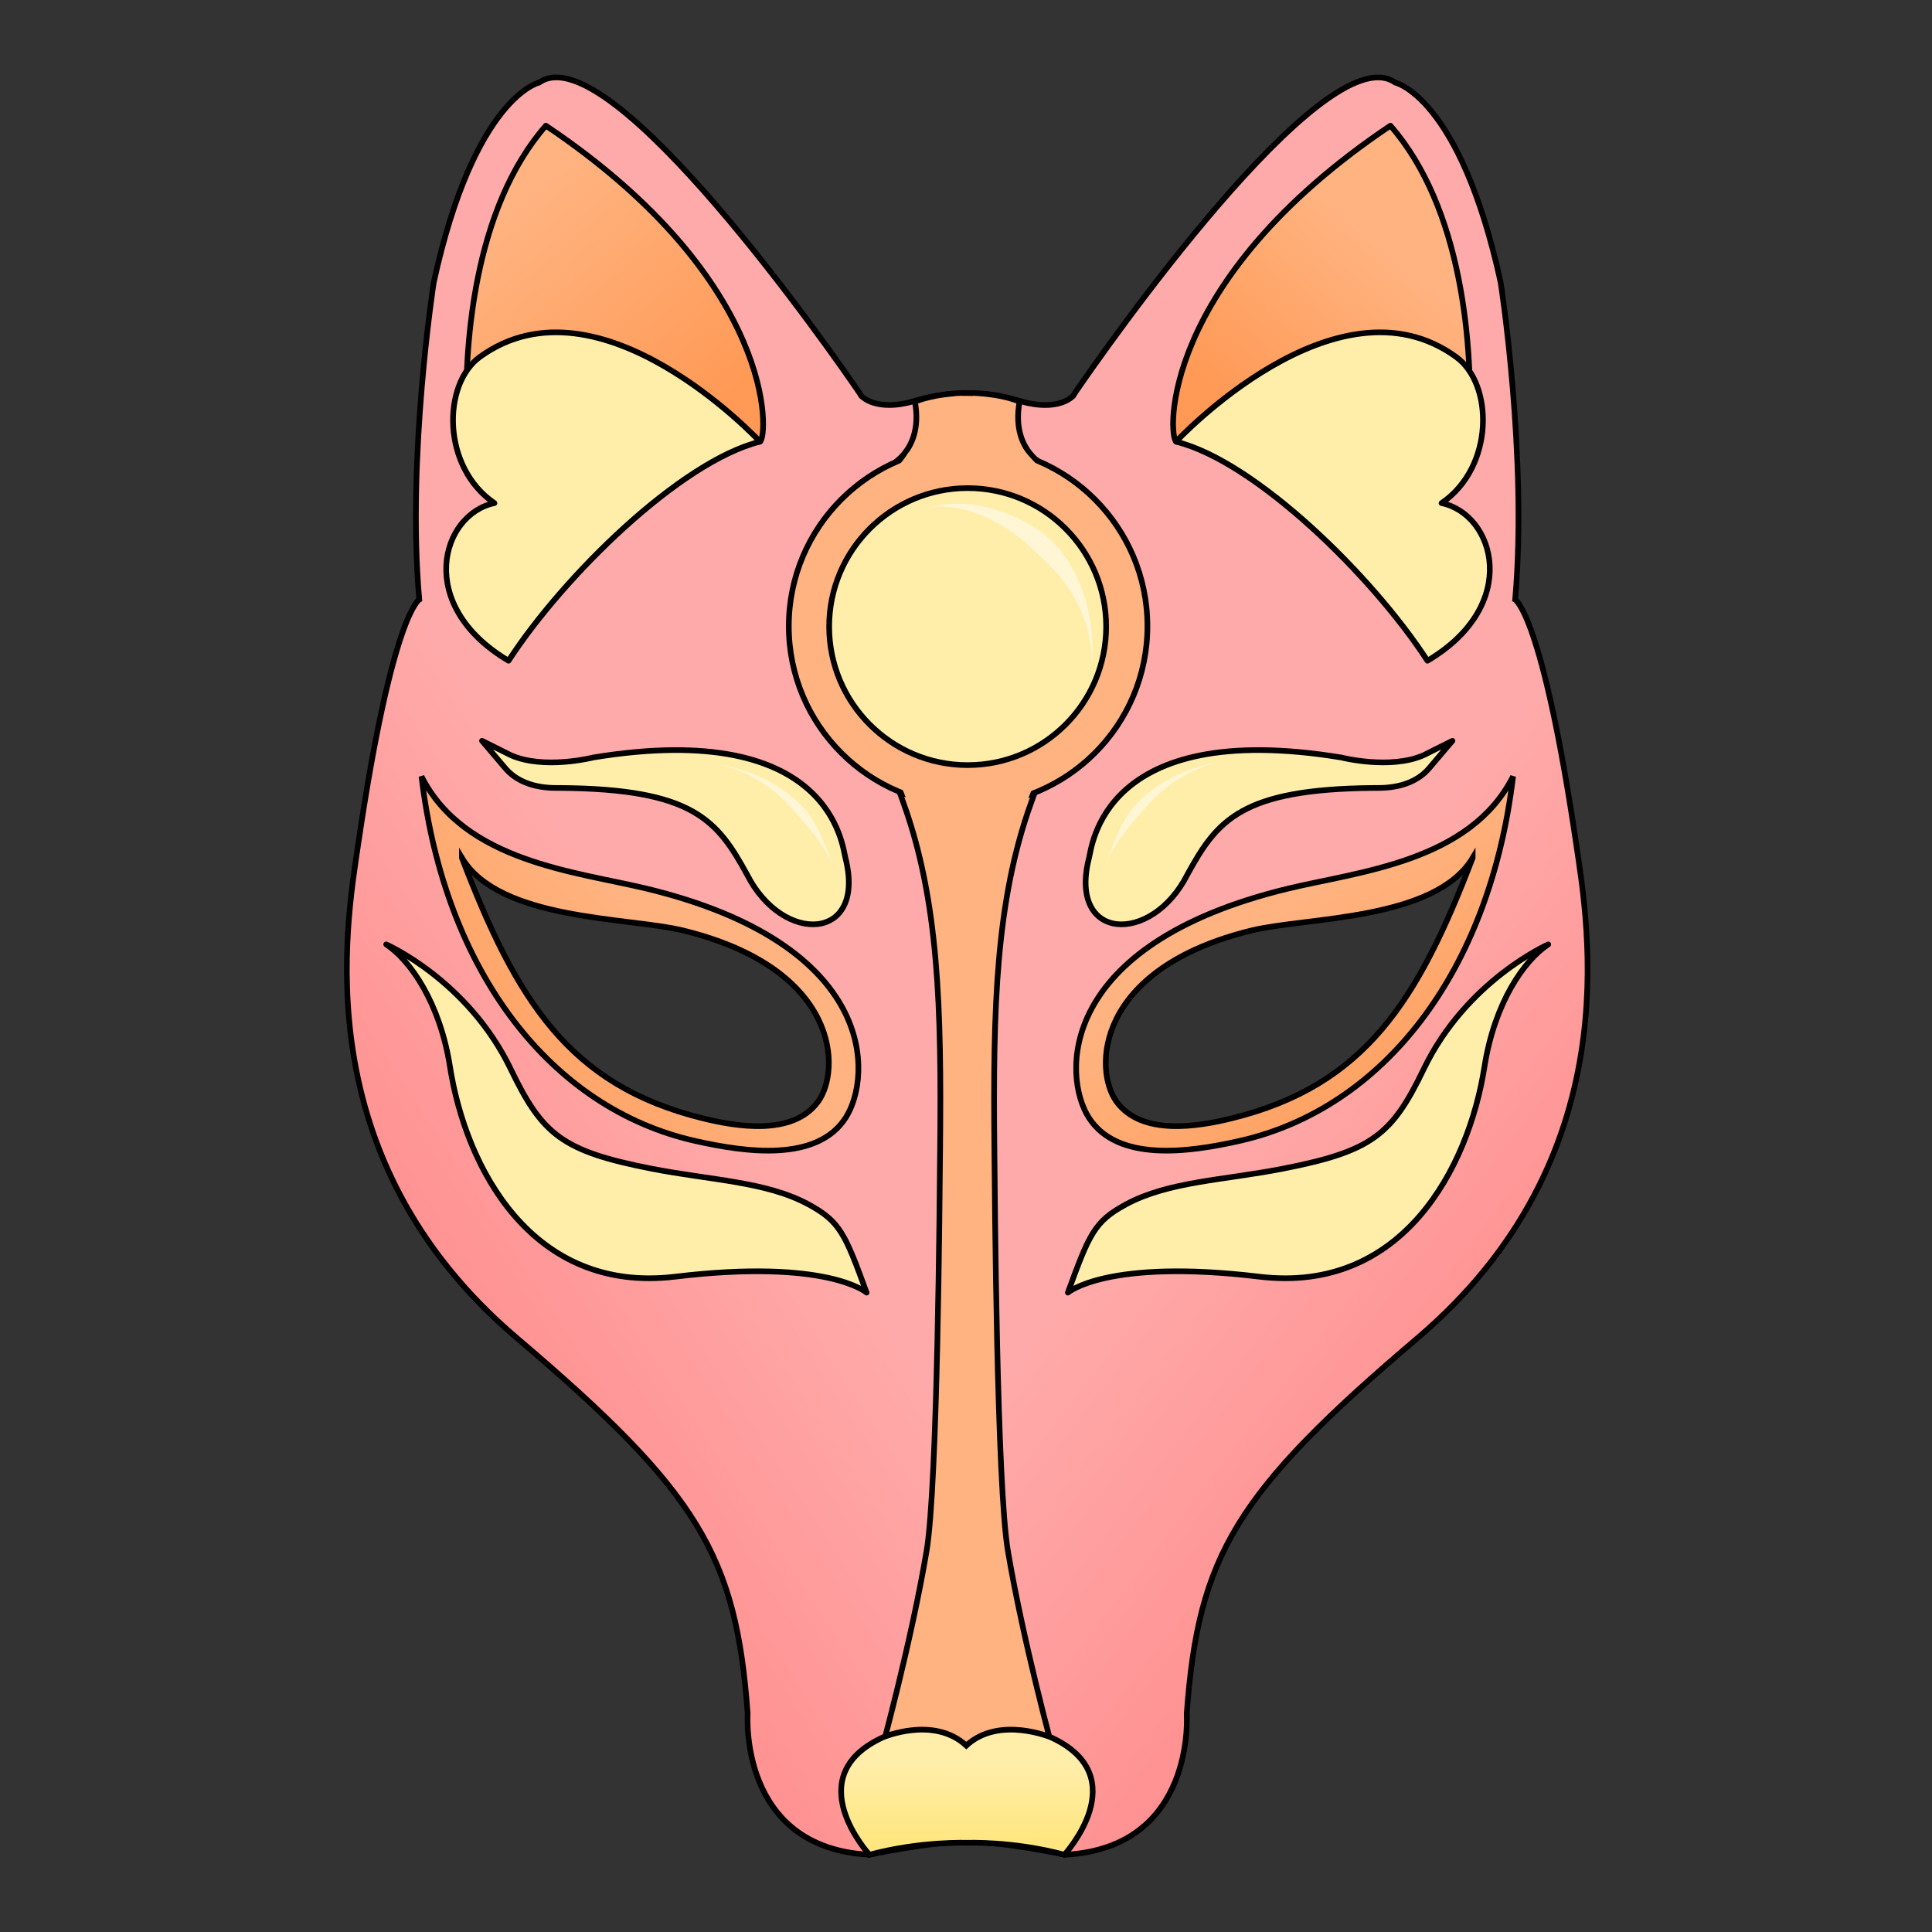 <svg cursor="default" version="1.1" viewBox="0 0 256 256" xmlns="http://www.w3.org/2000/svg" xmlns:xlink="http://www.w3.org/1999/xlink">
 <rect x="0" y="0" width="256" height="256" fill="#333333" stroke="none"/>
 <defs>
  <linearGradient id="linearGradient877">
   <stop stop-color="#ff8080" offset="0"/>
   <stop stop-color="#faa" offset="1"/>
  </linearGradient>
  <linearGradient id="linearGradient879" x1="46.5" x2="114.83" y1="216" y2="171.28" gradientUnits="userSpaceOnUse" xlink:href="#linearGradient877"/>
  <linearGradient id="linearGradient895" x1="96" x2="71.25" y1="53.75" y2="25" gradientUnits="userSpaceOnUse">
   <stop stop-color="#f95" offset="0"/>
   <stop stop-color="#ffb380" offset="1"/>
  </linearGradient>
  <linearGradient id="linearGradient903" x1="161.5" x2="180.25" y1="52.75" y2="30.5" gradientUnits="userSpaceOnUse">
   <stop stop-color="#f95" offset="0"/>
   <stop stop-color="#ffb380" offset="1"/>
  </linearGradient>
  <linearGradient id="linearGradient911" x1="128.71" x2="128.69" y1="244.11" y2="233.55" gradientUnits="userSpaceOnUse">
   <stop stop-color="#ffe680" offset="0"/>
   <stop stop-color="#fea" offset="1"/>
  </linearGradient>
  <linearGradient id="linearGradient919" x1="61.25" x2="91" y1="155.75" y2="128.75" gradientUnits="userSpaceOnUse">
   <stop stop-color="#f95" offset="0"/>
   <stop stop-color="#ffb380" offset="1"/>
  </linearGradient>
  <linearGradient id="linearGradient927" x1="185.75" x2="164.25" y1="158" y2="124.25" gradientUnits="userSpaceOnUse">
   <stop stop-color="#f95" offset="0"/>
   <stop stop-color="#ffb380" offset="1"/>
  </linearGradient>
  <linearGradient id="linearGradient981" x1="210" x2="141.5" y1="224.25" y2="171.28" gradientUnits="userSpaceOnUse" xlink:href="#linearGradient877"/>
 </defs>
 <g>
  <g stroke="#000" stroke-width=".75">
   <g>
    <path d="m73.549 10.259c-0.782 0.027-1.486 0.245-2.101 0.679 0 0-8.589 1.859-13.973 26.468 0 0-3.588 23.07-1.922 42.04 0 0-3.588 1.923-8.074 32.3-1.621 10.979-7.112 41.652 21.019 65.555 24.083 20.463 29.044 28.806 30.574 49.785 0 0-1.268 17.765 16.133 18.671 0 0 8.144-1.709 12.215-1.656 0.058 7.6e-4 0.134 9e-3 0.194 0.011v-192.03c-2.031 0.077-4.323 0.397-6.821 1.15 0 0-4.23 1.346-6.601-0.705-0.015-0.078-28.917-42.679-40.643-42.272zm-14.288 101.2c15.332 8.241 24.533 9.347 31.774 11.115 20.821 5.084 22.205 20.206 19.122 24.378-3.344 4.527-11.634 4.001-16.188 2.874-17.476-4.191-27.485-19.475-34.708-38.367z" fill="url(#linearGradient879)"/>
    <path d="m51.175 125.14s10.829 4.74 16.506 16.532c4.184 8.689 6.82 10.875 18.675 13.188 7.869 1.536 15.148 1.688 20.764 4.722 4.188 2.262 4.85 3.885 7.708 11.695 0 0-5.178-4.537-25.381-2.11-18.933 2.275-27.712-14.382-29.821-27.81-1.334-8.497-5.254-14.104-8.452-16.218z" fill="#fea" stroke-linejoin="round"/>
    <path d="m55.851 102.88c3.107 26.008 17.23 44.024 36.278 48.304 6.727 1.512 16.128 2.823 19.926-3.076 3.532-5.486 4.3-22.948-26.388-30.365-9.324-2.253-24.107-3.534-29.816-14.863zm5.354 10.791c4.99 8.33 22.054 7.849 29.295 9.618 20.821 5.084 20.958 18.543 17.875 22.715-3.344 4.527-10.749 3.292-15.303 2.166-17.653-4.368-24.644-15.607-31.867-34.498z" fill="url(#linearGradient919)"/>
    <path d="m116.75 232.15s3.956-14.409 6.02-26.594c1.485-8.764 1.734-46.961 1.798-53.281 0.19-18.732-0.17-32.894-4.871-45.926-6.423-17.807-6.246-17.775-2.756-44.155 0 0 5.575-1.794 4.294-8.972 0 0 2.529-1.108 6.658-1.131l-0.276 178.71s-5.1-0.449-10.867 1.346z" fill="#ffb380"/>
   </g>
   <g stroke-linejoin="round">
    <path d="m67.435 81.996c-0.273-0.218 14.178-21.539 33.262-23.474 1.11-0.552 2.348-21.243-28.368-41.872-9.494 10.872-11.059 29.071-10.435 41.414 6.143 7.626 2.06 15.88 5.54 23.931z" fill="url(#linearGradient895)"/>
    <path d="m100.7 58.523c-0.013-0.027-21.213-22.75-37.112-11.23-5.002 3.624-5.063 14.619 1.93 19.374-7.01 1.427-10.632 13.472 1.867 20.885 7.29-11.237 22.769-26.396 33.315-29.028z" fill="#fea"/>
    <path d="m66.945 101.78c2.421 2.849 6.375 2.619 7.37 2.628 17.51 0.147 20.722 4.249 24.673 11.471 4.776 9.415 15.825 8.82 13.042-2.179-0.397-1.257-1.573-18.556-33.421-13.33 0 0-6.537 1.666-10.959-0.32l-3.781-1.891z" fill="#fea"/>
   </g>
   <g>
    <path d="m182.77 10.259c-11.726-0.407-40.629 42.195-40.643 42.272-2.371 2.051-6.601 0.705-6.601 0.705-2.497-0.753-4.789-1.073-6.821-1.15v192.03c0.06-2e-3 0.136-0.01 0.194-0.011 4.072-0.052 12.215 1.656 12.215 1.656 17.401-0.906 16.133-18.671 16.133-18.671 1.53-20.979 6.491-29.322 30.574-49.785 28.131-23.903 22.64-54.576 21.019-65.555-4.486-30.377-8.074-32.3-8.074-32.3 1.666-18.97-1.922-42.04-1.922-42.04-5.383-24.609-13.973-26.468-13.973-26.468-0.615-0.435-1.319-0.652-2.101-0.679zm13.758 101.02c-6.339 18.892-12.987 33.203-30.64 37.571-4.554 1.127-16.379 2.625-19.724-1.902-3.082-4.172-1.7-19.293 19.12-24.378 7.241-1.768 22.806-5.083 31.243-11.292z" fill="url(#linearGradient981)"/>
    <path d="m205.15 125.14s-10.829 4.74-16.506 16.532c-4.183 8.689-6.82 10.875-18.675 13.188-7.869 1.536-15.148 1.688-20.764 4.722-4.188 2.262-4.85 3.885-7.708 11.695 0 0 5.178-4.537 25.381-2.11 18.933 2.275 27.712-14.382 29.821-27.81 1.334-8.497 5.254-14.104 8.452-16.218z" fill="#fea" stroke-linejoin="round"/>
    <path d="m139.58 232.15s-3.956-14.409-6.02-26.594c-1.485-8.764-1.734-46.961-1.798-53.281-0.19-18.732 0.17-32.894 4.871-45.926 6.423-17.807 6.246-17.775 2.756-44.155 0 0-5.575-1.794-4.294-8.972 0 0-2.408-1.108-6.536-1.131l0.155 178.71s5.1-0.449 10.867 1.346z" fill="#ffb380"/>
   </g>
   <g stroke-linejoin="round">
    <path d="m189.38 101.78c-2.421 2.849-6.375 2.619-7.37 2.628-17.51 0.147-20.722 4.249-24.673 11.471-4.776 9.415-15.825 8.82-13.042-2.179 0.397-1.257 1.573-18.556 33.421-13.33 0 0 6.537 1.666 10.959-0.32l3.781-1.891z" fill="#fea"/>
    <path d="m189.13 81.996c0.273-0.218-14.178-21.539-33.262-23.474-1.11-0.552-2.348-21.243 28.368-41.872 9.494 10.872 11.059 29.071 10.435 41.414-6.143 7.626-2.06 15.88-5.54 23.931z" fill="url(#linearGradient903)"/>
    <path d="m155.83 58.523c0.013-0.027 21.213-22.75 37.112-11.23 5.002 3.624 5.063 14.619-1.93 19.374 7.01 1.427 10.632 13.472-1.867 20.885-7.29-11.237-22.769-26.396-33.315-29.028z" fill="#fea"/>
   </g>
   <path d="m200.49 102.88c-3.107 26.008-17.23 44.024-36.278 48.304-6.727 1.512-16.128 2.823-19.926-3.076-3.532-5.486-4.3-22.948 26.388-30.365 9.324-2.253 24.107-3.534 29.816-14.863zm-5.354 10.791c-4.99 8.33-22.054 7.849-29.295 9.618-20.821 5.084-20.958 18.543-17.875 22.715 3.345 4.527 10.749 3.292 15.303 2.166 17.653-4.368 24.644-15.607 31.867-34.498z" fill="url(#linearGradient927)"/>
  </g>
  <path d="m126.62 231.33s1.343 0.274 3.076 0l0.65-178.78s-2.355-0.21-4.318 0z" fill="#ffb380"/>
  <g stroke-width=".75">
   <path d="m141.04 245.76h5e-5s9.507-10.33-1.746-15.537c0 0-6.911-2.936-11.256 1.073-4.345-4.009-11.085-1.073-11.085-1.073-11.252 5.207-1.746 15.537-1.746 15.537h-1e-5c6.813-1.824 12.966-1.579 12.966-1.579s6.054-0.245 12.866 1.579z" fill="url(#linearGradient911)" stroke="#000"/>
   <ellipse cx="128.28" cy="82.971" rx="23.76" ry="23.76" fill="#ffb380" stroke="#000004" stroke-linecap="round" stroke-linejoin="round" style="paint-order:normal"/>
   <circle cx="128.22" cy="83.029" r="18.352" fill="#fea" stroke="#000004" stroke-linecap="round" stroke-linejoin="round" style="paint-order:normal"/>
  </g>
  <path d="m118.96 103.6c0.196 0.382-2e-3 0.159 0.45 0.732 0.393 0.499 0.634 1.696 1.281 2.873l6.753 1.45 8.331-1.923c0.471-0.594 0.779-2.08 1.263-2.574 0.538-0.547 0.419-0.684 0.755-1.335z" fill="#ffb380"/>
  <path d="m120.37 59.984c-1.202 1.84-2.253 2.787-2.946 2.307-0.496-0.344 21.07 0.224 21.07 0.224-0.035 0.211-2.881-2.724-3.049-3.261-0.088-1.006-13.036-1.339-13.083-0.165z" fill="#ffb380"/>
  <g fill="#fff6d5">
   <path d="m110.38 114.75c-0.314-0.79-0.837-2.385-1.513-3.865-0.707-1.548-1.467-2.783-2.022-3.445-0.43-0.513-1.107-1.212-1.993-1.936-3.346-2.736-6.814-3.648-9.847-4.254 1.158 0.232 2.864 0.752 4.64 1.69 1.806 0.955 3.271 2.115 4.498 3.348 0.766 0.769 1.341 1.468 1.748 1.953 0.625 0.744 1.373 1.473 2.437 2.956 0.961 1.338 1.713 2.699 2.052 3.553z"/>
   <path d="m146.56 114.38c0.339-0.854 1.091-2.214 2.052-3.553 1.064-1.482 1.813-2.212 2.437-2.956 0.407-0.485 0.982-1.183 1.748-1.953 2.793-2.807 6.155-4.442 9.138-5.039-3.033 0.607-6.5 1.518-9.847 4.254-0.886 0.724-1.563 1.424-1.993 1.936-0.555 0.662-1.315 1.897-2.022 3.445-0.676 1.48-1.2 3.075-1.513 3.865z"/>
   <path d="m144.69 88.25c0.098-2.861 0.153-6.455-1.479-10.564-1.124-2.831-2.69-4.879-3.751-5.906-0.499-0.483-1.185-1.057-2.039-1.64-2.227-1.52-5-2.699-7.915-3.171-3.37-0.546-5.565 0.037-6.816 0.406 1.247-0.368 3.558-0.439 6.556 0.622 2.643 0.935 4.92 2.421 6.76 4 0.706 0.606 1.266 1.152 1.712 1.583 0.943 0.913 2.634 2.394 4.149 4.785 2.137 3.374 2.92 7.087 2.823 9.885z"/>
  </g>
 </g>
</svg>
